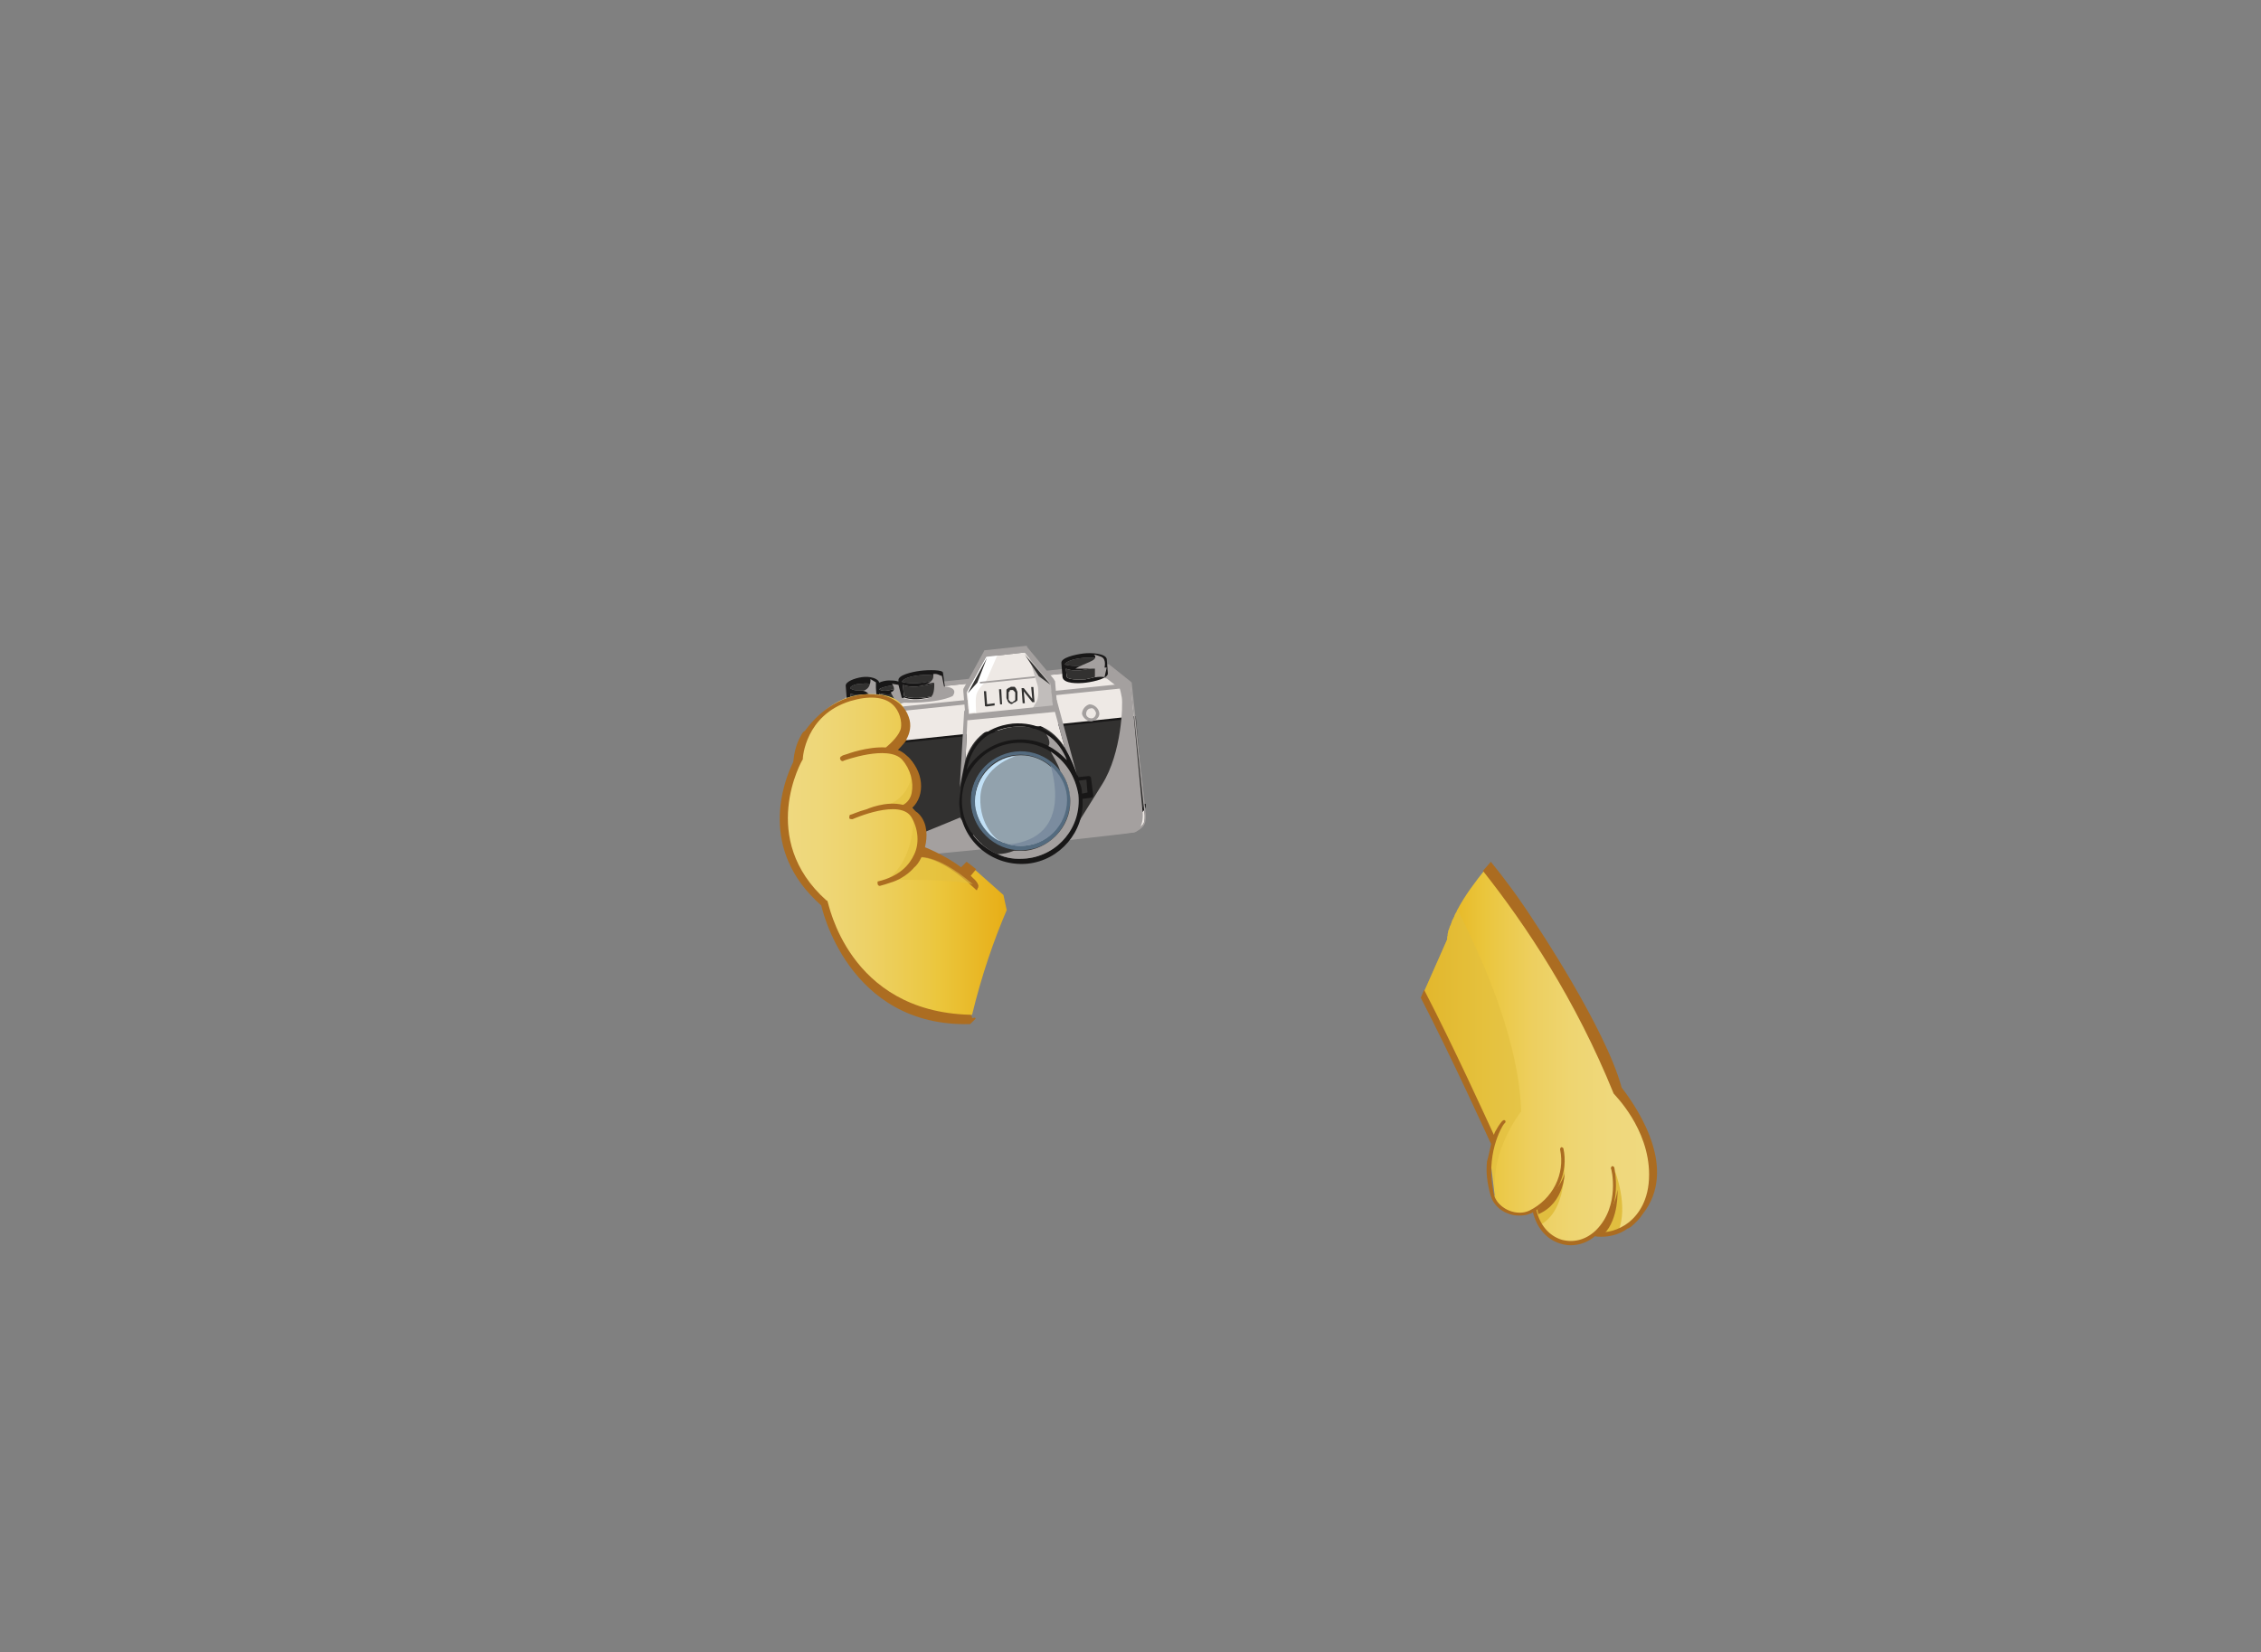 <?xml version="1.0" encoding="utf-8"?>
<!-- Generator: Adobe Illustrator 21.0.0, SVG Export Plug-In . SVG Version: 6.00 Build 0)  -->
<svg version="1.1" id="圖層_1" xmlns="http://www.w3.org/2000/svg" xmlns:xlink="http://www.w3.org/1999/xlink" x="0px" y="0px"
	 viewBox="0 0 822.9 601.4" style="enable-background:new 0 0 822.9 601.4;" xml:space="preserve">
<rect x="0" y="0" width="822.9" height="601.4" fill="#808080" stroke="none"/>
<style type="text/css">
	.st0{fill:url(#SVGID_1_);}
	.st1{fill:#E1BE3F;}
	.st2{fill:#AB6C21;}
	.st3{opacity:0.6;fill:#E1BE3F;enable-background:new    ;}
	.st4{fill:url(#SVGID_2_);}
	.st5{fill:url(#SVGID_3_);}
	.st6{fill:url(#SVGID_4_);}
	.st7{fill:#EEE9E5;}
	.st8{fill:#FFFFFF;}
	.st9{fill:#323130;}
	.st10{fill:#181717;}
	.st11{fill:#A4A09F;}
	.st12{fill:#546B7F;}
	.st13{fill:#92A2AD;}
	.st14{opacity:0.6;fill:#A4A09F;enable-background:new    ;}
	.st15{fill:none;stroke:#A4A09F;stroke-width:0.618;stroke-linecap:round;stroke-miterlimit:10;}
	.st16{fill:#7B8C9F;}
	.st17{fill:#C1E0F6;}
	.st18{fill:url(#SVGID_5_);}
	.st19{fill:#AC6D21;}
	.st20{opacity:0.6;}
	.st21{fill:#E2BF40;}
	.st22{fill:url(#SVGID_6_);}
	.st23{fill:#D69644;}
	.st24{fill:url(#SVGID_7_);}
	.st25{fill:#CE9245;}
	.st26{fill:#A66A22;}
	.st27{opacity:0.6;fill:#CE9245;enable-background:new    ;}
	.st28{fill:url(#SVGID_8_);}
	.st29{fill:url(#SVGID_9_);}
	.st30{fill:none;stroke:#FFFFFF;stroke-width:1.811;stroke-linecap:round;stroke-miterlimit:10;}
	.st31{opacity:0.6;fill:#E2BF40;enable-background:new    ;}
	.st32{fill:#3F210E;}
	.st33{opacity:0.35;fill:#FFFFFF;enable-background:new    ;}
	.st34{fill:url(#SVGID_10_);}
	.st35{opacity:0.8;}
	.st36{fill:url(#SVGID_11_);}
	.st37{fill:url(#SVGID_12_);}
	.st38{fill:#B62E22;}
	.st39{fill:#92622F;}
	.st40{fill:url(#SVGID_13_);}
	.st41{fill:#C5A27C;}
	.st42{opacity:0.8;fill:url(#SVGID_14_);enable-background:new    ;}
	.st43{fill:url(#SVGID_15_);}
	.st44{fill:#2B150B;}
	.st45{fill:#97654C;}
	.st46{opacity:0.4;fill:#3E210E;enable-background:new    ;}
	.st47{fill:url(#SVGID_16_);}
	.st48{opacity:0.35;fill:#DF9E83;enable-background:new    ;}
	.st49{fill:#DF9E83;}
	.st50{fill:#F6D4C7;}
	.st51{opacity:0.69;}
	.st52{fill:#CE5E39;}
	.st53{opacity:0.4;}
	.st54{fill:#3E210E;}
	.st55{fill:#DE805C;}
	.st56{fill:url(#SVGID_17_);stroke:#D78863;stroke-width:0.966;stroke-miterlimit:10;}
	.st57{fill:url(#SVGID_18_);}
	.st58{fill:#A66B23;}
	.st59{fill:url(#SVGID_19_);}
	.st60{fill:url(#SVGID_20_);}
	.st61{fill:url(#SVGID_21_);}
	.st62{fill:url(#SVGID_22_);}
	.st63{fill:#824323;}
	.st64{fill:url(#SVGID_23_);}
	.st65{fill:#E6A952;}
	.st66{fill:#BB7F37;}
	.st67{fill:url(#SVGID_24_);}
	.st68{fill:url(#SVGID_25_);}
	.st69{fill:url(#SVGID_26_);}
	.st70{fill:#EBA794;}
	.st71{fill:#40210F;}
	.st72{opacity:0.25;fill:#D69644;enable-background:new    ;}
	.st73{opacity:0.5;fill:#D69644;enable-background:new    ;}
	.st74{fill:#FBF4C3;}
	.st75{fill:#DEBD91;}
	.st76{fill:#D8C7A7;}
	.st77{fill:url(#SVGID_27_);}
	.st78{fill:#893827;}
	.st79{opacity:0.4;fill:#E2BF40;enable-background:new    ;}
	.st80{opacity:0.6;fill:#D69644;enable-background:new    ;}
	.st81{fill:#895424;}
	.st82{fill:#391E13;}
	.st83{fill:#D7B093;}
	.st84{fill:#EFD39D;}
	.st85{fill:#8C5924;}
	.st86{fill:#B55C4E;}
	.st87{fill:url(#SVGID_28_);}
	.st88{fill:url(#SVGID_29_);}
	.st89{fill:#E0917F;}
	.st90{fill:#AB948D;}
	.st91{fill:url(#SVGID_30_);}
	.st92{fill:url(#SVGID_31_);}
	.st93{opacity:0.6;fill:url(#SVGID_32_);enable-background:new    ;}
	.st94{fill:#CD9449;}
	.st95{fill:url(#SVGID_33_);}
	.st96{fill:url(#SVGID_34_);}
	.st97{fill:url(#SVGID_35_);}
	.st98{fill:url(#SVGID_36_);}
	.st99{fill:#842B20;}
	.st100{fill:url(#SVGID_37_);}
	.st101{fill:url(#SVGID_38_);}
	.st102{opacity:0.6;fill:#D2503A;enable-background:new    ;}
	.st103{fill:#DC7D67;}
	.st104{fill:url(#SVGID_39_);}
	.st105{fill:url(#SVGID_40_);}
	.st106{opacity:0.8;fill:#E2BF40;enable-background:new    ;}
	.st107{fill:url(#SVGID_41_);}
	.st108{opacity:0.4;fill:#59A4C1;enable-background:new    ;}
	.st109{fill:#80B4D2;}
	.st110{fill:#4493BB;}
	.st111{fill:#D2ECF9;}
	.st112{opacity:0.5;fill:#80B4D2;enable-background:new    ;}
	.st113{fill:url(#SVGID_42_);}
	.st114{fill:#976430;}
	.st115{fill:url(#SVGID_43_);}
	.st116{fill:#CAA67E;}
	.st117{fill:#5CA6A6;}
	.st118{fill:url(#SVGID_44_);}
	.st119{fill:#9DD6DE;}
	.st120{fill:none;stroke:#AFDDE3;stroke-width:0.895;stroke-miterlimit:10;}
	.st121{opacity:0.3;enable-background:new    ;}
	.st122{clip-path:url(#SVGID_46_);fill:#9DD6DE;}
	.st123{clip-path:url(#SVGID_48_);fill:#9DD6DE;}
	.st124{opacity:0.6;fill:#FFFFFF;enable-background:new    ;}
	.st125{fill:url(#SVGID_49_);}
	.st126{fill:url(#SVGID_50_);}
</style>
<g>
	<g>
		
			<linearGradient id="SVGID_1_" gradientUnits="userSpaceOnUse" x1="1082.408" y1="217.762" x2="1167.388" y2="217.762" gradientTransform="matrix(-1 0 0 -1 1686.164 602)">
			<stop  offset="0" style="stop-color:#EFD97F"/>
			<stop  offset="0.198" style="stop-color:#EFD87C"/>
			<stop  offset="0.373" style="stop-color:#EED571"/>
			<stop  offset="0.539" style="stop-color:#EDCF5F"/>
			<stop  offset="0.698" style="stop-color:#EBC845"/>
			<stop  offset="0.753" style="stop-color:#EAC53B"/>
			<stop  offset="1" style="stop-color:#E5AD14"/>
		</linearGradient>
		<path class="st0" d="M518.6,360.3l8.1-18.3c0-0.4,0-1,0.2-1.5c0-0.2,0-0.4,0-0.4c0-0.4,0.2-0.8,0.2-1c0-0.2,0-0.4,0.2-0.6
			c0.2-0.4,0.2-0.8,0.4-1.2c0-0.2,0-0.2,0.2-0.4c0.2-0.6,0.4-1,0.6-1.7c0-0.2,0.2-0.2,0.2-0.4c0.2-0.4,0.4-0.8,0.6-1.2
			c0-0.2,0.2-0.4,0.2-0.6c0.2-0.4,0.4-0.8,0.6-1c0-0.2,0.2-0.4,0.2-0.6c2.9-5.6,7.1-11,10-14.6c0.2-0.2,0.2-0.2,0.4-0.4
			c15.8,20,33.7,47.2,47.8,81.6c0,0,12.9,12.3,12.9,29.7c0,17.5-13.3,23.1-20.6,21.4l0,0c-8.1,7.1-19.6,2.7-21.8-8.7v-0.2
			c-0.4,0.2-1,0.6-1.7,0.8c-4.8,2.5-11.2-0.6-13.3-5l0,0l0,0c0-0.2-0.2-0.4-0.2-0.6l0.2-0.2l-1.7-14.1h0.4v-3.5l0.6-2.5
			c-0.2-0.6-0.6-1.5-0.8-2.3l-0.6-1l-0.8-2.5v-0.6c-2.7-6.4-6.7-15.4-11.9-26c-3.3-6.9-7.3-14.1-11.2-21L518.6,360.3z"/>
	</g>
	<path class="st1" d="M569.1,420.4c0,0,2.5,19.1-8.3,25.4l-1.9-5.4C558.9,440.4,570.4,434.3,569.1,420.4z"/>
	<path class="st1" d="M587.8,426.4c0,0,5,12.7,1.2,21.8c0,0-3.3,1.2-8.3,0.8C580.8,449.1,589.3,444.7,587.8,426.4z"/>
	<path class="st2" d="M569.5,426.4c0,0,0.2,11.4-9.6,15.6l-0.4-1.7C559.6,440.4,569.5,431.2,569.5,426.4z"/>
	<path class="st2" d="M588.7,433.1c0,0,0.6,10.6-5,16.2l-3.5-0.2C580.2,449.1,587.6,441.8,588.7,433.1z"/>
	<path class="st3" d="M518.6,360.3l8.1-18.3c0-0.4,0-1,0.2-1.5c0-0.2,0-0.4,0-0.4c0-0.4,0.2-0.8,0.2-1c0-0.2,0-0.4,0.2-0.6
		c0.2-0.4,0.2-0.8,0.4-1.2c0-0.2,0-0.2,0.2-0.4c0.2-0.6,0.4-1,0.6-1.7c0-0.2,0.2-0.2,0.2-0.4c0.2-0.4,0.4-0.8,0.6-1.2
		c0-0.2,0.2-0.4,0.2-0.6c0.2-0.4,0.4-0.8,0.6-1c0-0.2,0.2-0.4,0.2-0.6c0,0,0-0.2,0.2-0.2c10.8,21.2,22.5,49.5,23.1,73.4
		c0,0-13.3,16.9-8.5,33.3c-0.4-0.4-0.6-1-0.8-1.7l0,0l0,0c0-0.2-0.2-0.4-0.2-0.6l0.2-0.2l-1.7-14.1h0.4v-3.5l0.8-3.1l-1.9-2.7
		l-1-2.5l-20-43.5c0,0-1-1.2-2.9-4.2L518.6,360.3z"/>
	<g>
		<path class="st2" d="M542.7,416.4l-0.6-1.2l0,0c-0.2-0.4-13.1-28.9-25-52l1.2-2.9l0,0c10.8,20.8,22.7,47,25.4,52.8
			c0.4-1.2,0.8-1.7,0.8-1.7l0,0c1-1.9,2.3-3.5,2.5-3.5c0.2-0.2,0.6-0.2,0.8,0c0.2,0.2,0.2,0.6,0,0.8c-0.2,0.2-0.6,0.6-0.8,1
			c0,0-6.9,10.6-3.1,25.8l0,0c0.8,2.3,2.9,4.2,5.4,5.2c2.5,1,5.2,1,7.3,0c8.5-4.2,13.1-13.3,11.2-22.3c0-0.4,0.2-0.6,0.4-0.8
			c0.4,0,0.6,0.2,0.8,0.4c1.9,8.7-2.1,17.7-9.8,22.5c1.2,5.4,4.6,9.4,9.2,10.8c4.4,1.2,8.9,0,12.5-3.5c8.9-8.9,5.6-22.5,5.4-22.5
			c0-0.4,0.2-0.6,0.4-0.8c0.4,0,0.6,0.2,0.8,0.4c0,0.2,3.5,14.4-5.8,23.7l0,0c2.9,0.2,7.3-0.6,11.2-3.7c3.3-2.7,7.3-7.9,7.3-17.3
			c0-16.9-12.7-29.1-12.7-29.3l-0.2-0.2c-13.9-34.3-32-61.4-47.6-81.1l0.2-0.2c1-1.2,2.1-2.3,2.7-3.1l0,0c5.2,6.4,10.6,13.7,16,22.1
			l0,0c0,0,25.8,38.5,31.6,60.1c7.1,9.2,20.2,30.2,7.7,46c-1.2,1.9-2.7,3.3-4,4.4c-0.4,0.4-1,0.8-1.7,1c-0.2,0-0.2,0.2-0.2,0.2l0,0
			c-2.9,1.9-6,2.7-9.2,2.7c-0.8,0-1.7,0-2.3-0.2c-2.7,2.3-5.8,3.3-8.9,3.3c-1.2,0-2.5-0.2-3.7-0.6c-5-1.5-8.5-5.6-10-11.4
			c-0.2,0.2-0.6,0.4-0.8,0.4c-1.2,0.6-2.7,0.8-4.2,0.8c-1.5,0-2.7-0.2-4.2-0.8c-2.7-1-4.8-3.1-5.8-5.4l0,0c0,0,0,0,0-0.2
			c0-0.2-0.2-0.2-0.2-0.4l0,0c0,0-1-2.7-1.5-7.1c-0.2-1.7-0.2-3.7,0-5.8C541.9,420.4,542.3,418.1,542.7,416.4z"/>
	</g>
</g>
<g>
	<g>
		<path class="st7" d="M304.3,261.1l4.7,47.1l0,0c0,0.8,0,2.4,1.2,3.5c0.4,0.4,0.8,0.4,1.6,0.4c3.5,0,100.1-10.2,101.3-10.6
			c0,0,1.6,0,2.7-1.2c0.8-0.8,0.8-2,0.8-3.5l-5.1-47.5l-7.5-5.9l-93,9.8L304.3,261.1z"/>
		<polygon class="st8" points="308.6,260.3 305.1,272.1 310.6,271.3 313.7,259.9 		"/>
		<path class="st9" d="M304.7,272.5l108.7-11.4l3.1,33c0,0-2.7,3.9-13.7,4.3l-87.9,9c0,0-6.3,0-7.1-2.7l-3.5-32.6"/>
		<path class="st10" d="M413,261.5l-108.3,11.4c-0.4,0-0.4,0-0.4-0.4s0-0.4,0.4-0.4L413,260.7C413.4,260.7,413.4,260.7,413,261.5
			C413.4,261.5,413.4,261.5,413,261.5z"/>
		<path class="st10" d="M411.5,298l-98.9,10.2c-2.4,0.4-4.7-2.7-4.7-2.7c0-0.4,0-0.4,0-0.8c0.4,0,0.4,0,0.8,0
			c0.8,0.8,2.4,2.4,3.9,2.4l98.9-10.2c1.6-0.4,4.7-2,4.7-3.9c0-0.4,0-0.4,0.4-0.4s0.4,0,0.4,0.4C417.3,296,411.8,298,411.5,298
			L411.5,298z"/>
		<path class="st11" d="M309,309.7c0,0-0.4,1.6,4.7,1.2c5.1-0.4,35.7-13.3,35.7-13.3l7.9,11l-45.5,4.7
			C312.1,312.9,309.4,312.9,309,309.7z"/>
		<path class="st11" d="M411.5,248.9l-7.9-5.9h-0.4l-1.2,3.9c0.4,0,0.8,0,1.2,0.4c1.6,1.2,3.1,2.4,3.1,2.4l1.2,0.8
			c0,0,0.4,1.2,0.8,3.5c0.4,2.4,0,20-7.1,31.4s-9.8,15.7-9.8,15.7l-4.3,3.9l25.9-2c0,0,3.9-1.2,2.7-9
			C415,285.8,411.5,248.9,411.5,248.9z"/>
		<path class="st11" d="M339.6,310.9c-14.9,1.6-26.7,2.7-27.9,2.7c-1.2,0-2-0.4-2.7-1.2c-1.6-1.6-1.6-3.9-1.6-4.3l-5.1-47.5
			c0-0.4,0-0.4,0-0.4l7.1-8.2l0.4-0.4l93.4-9.8c0.4,0,0.4,0,0.4,0l7.9,6.3l0.4,0.4l5.1,47.9c0,2,0,3.5-1.2,4.7c-1.6,1.6-3.5,2-3.5,2
			C410.3,303.5,368.7,308.2,339.6,310.9z M304.3,261.1l4.7,47.1l0,0c0,0.8,0,2.4,1.2,3.5c0.4,0.4,0.8,0.4,1.6,0.4
			c3.5,0,100.1-10.2,101.3-10.6c0,0,1.6,0,2.7-1.2c0.8-0.8,0.8-2,0.8-3.5l-5.1-47.5l-7.5-5.9l-93,9.8L304.3,261.1z M308.2,308.2
			L308.2,308.2L308.2,308.2z"/>
		<path class="st11" d="M409.1,250.5l-103.2,10.6c-0.4,0-0.8-0.4-0.8-0.8s0.4-0.8,0.8-0.8l103.2-10.6c0.4,0,0.8,0.4,0.8,0.8
			C409.9,250.1,409.5,250.5,409.1,250.5z"/>
		<path class="st11" d="M397.3,262.6c-1.6,0-3.1-1.2-3.5-2.7c0-1.6,1.2-3.1,2.7-3.5c1.6,0,3.1,1.2,3.5,2.7
			C400.5,260.7,399.3,262.2,397.3,262.6z M396.9,257.9c-0.8,0-1.6,0.8-1.6,2c0,0.8,0.8,1.6,2,1.6c0.8,0,1.6-0.8,1.6-2
			C398.5,258.3,397.7,257.5,396.9,257.9z"/>
		<path class="st12" d="M369.5,273.6c-9.8,1.2-17.3,9.8-16.1,20c1.2,9.8,9.8,17.3,20,16.1c9.8-1.2,17.3-9.8,16.1-20
			C388.3,279.5,379.3,272.5,369.5,273.6z M373,307.8c-9,0.8-17.3-5.5-18.1-14.9c-0.8-9,5.5-17.3,14.9-18.1c9-0.8,17.3,5.5,18.1,14.9
			C388.7,298.8,382,307,373,307.8z"/>
		<path class="st9" d="M369.1,270.5c-11.4,1.2-20,11.4-18.8,23.2c1.2,11.4,11.4,20,23.2,18.8c11.4-1.2,20-11.4,18.8-23.2
			C391,277.9,380.8,269.3,369.1,270.5z M373.4,309.4c-9.8,1.2-18.8-6.3-20-16.1c-1.2-9.8,6.3-18.8,16.1-20c9.8-1.2,18.8,6.3,20,16.1
			C390.3,299.5,383.2,308.6,373.4,309.4z"/>
		
			<ellipse transform="matrix(0.995 -0.103 0.103 0.995 -28.053 39.845)" class="st13" cx="371.4" cy="291.3" rx="16.5" ry="16.5"/>
		<path class="st7" d="M352.2,259.5l31-3.1l4.3,15.7c-3.1-5.1-9-10.2-19.2-9c-10.6,1.2-14.9,7.5-16.9,13.3L352.2,259.5z"/>
		<path class="st9" d="M388.3,276.8c-4.7-5.5-11.8-8.2-19.2-7.5c-7.5,0.8-13.7,5.1-17.3,11c1.2-5.5,4.7-14.1,16.9-15.7
			C380.8,263.4,386.3,271.7,388.3,276.8z"/>
		<path class="st9" d="M395.8,288.5l-2,0.4c0-1.6-0.4-3.1-1.2-4.7l2.7-0.4L395.8,288.5z"/>
		<g>
			<path class="st10" d="M321.2,264.2L321.2,264.2c-0.4,0.4-0.8,0.4-0.4,0.8l0.4,2.4c0,0.8,0,0.8,0.8,0.8l0,0h-1.6l0,0
				c0.4,0,0.4,0,0.4-0.8l-0.4-2.7c-0.4,1.2-1.2,3.1-1.2,3.9l0,0c-0.4-0.4-1.2-2.4-2-3.5c0,2.4,0,2.7,0,3.1s0.4,0.4,0.8,0.4l0,0h-1.6
				l0,0c0.4,0,0.4,0,0.4-0.4s0-0.4,0-3.1c0-0.4,0-0.4-0.8-0.4l0,0h1.2l2,3.1l1.2-3.5H321.2 M321.2,263.8H320c0,0,0,0-0.4,0l-1.2,2.7
				l-1.6-2.7c0,0,0,0-0.4,0h-1.2c0,0-0.4,0-0.4,0.4l0,0c0,0,0,0.4,0.4,0.4s0.4,0,0.4,0l0,0l0,0v1.6c0,0.8,0,1.2,0,1.2s0,0.4-0.4,0.4
				c0,0-0.4,0-0.4,0.4l0,0c0,0,0,0.4,0.4,0.4h1.6c0,0,0.4,0,0.4-0.4l0,0c0,0,0-0.4-0.4-0.4c-0.4,0-0.4,0-0.4,0s0-0.4,0-1.6
				c0.4,1.2,1.2,2,1.2,2.4c0,0,0,0,0.4,0l0,0h0.4c0-0.4,0.4-1.6,0.8-2.4l0,0v1.6v0.4h-0.4c0,0-0.4,0-0.4,0.4l0,0c0,0,0,0.4,0.4,0.4
				h1.6c0,0,0.4,0,0.4-0.4l0,0c0,0,0-0.4-0.4-0.4H320v-0.4l-0.4-2.4V265c0,0,0,0,0.4,0c0,0,0.4,0,0.4-0.4L321.2,263.8
				C321.6,263.8,321.2,263.8,321.2,263.8L321.2,263.8z"/>
			<path class="st10" d="M323.9,263.8l0.4,3.5c0,0.4,0,0.4,0.8,0.4l0,0l-2,0.4l0,0c0.8,0,0.8,0,0.8-0.8l-0.4-2.4
				c0-0.4,0-0.4-0.4-0.4h-0.4l0,0C323.1,264.2,323.9,264.2,323.9,263.8 M323.9,263.4L323.9,263.4c-0.4,0-0.8,0.4-1.2,0.4
				c0,0-0.4,0,0,0.4l0,0c0,0,0,0.4,0.4,0.4h0.4l0,0l0,0l0.4,2.4v0.4h-0.4c0,0-0.4,0-0.4,0.4l0,0c0,0,0,0.4,0.4,0.4l2-0.4
				c0,0,0.4,0,0.4-0.4l0,0c0,0,0-0.4-0.4-0.4h-0.4c0,0,0,0,0-0.4L323.9,263.4C324.3,263.8,324.3,263.8,323.9,263.4
				C324.3,263.4,323.9,263.4,323.9,263.4L323.9,263.4z"/>
		</g>
		<g>
			<path class="st11" d="M387.5,272.1c-0.4-0.4-0.8-0.8-0.8-1.2L387.5,272.1z"/>
			<path class="st11" d="M351.4,276.4l0.8-16.9l31-3.1l4.3,15.7c0,0,2,3.5,4.3,9.4l-7.1-26.3c0-0.4-0.4-0.8-0.8-0.4l-32.2,3.5
				c-0.4,0-0.8,0.4-0.8,0.8l-1.6,27.5C349.4,286.2,350.6,279.9,351.4,276.4z"/>
		</g>
		<path class="st10" d="M391.8,281.9c-2-6.3-4.3-9.4-4.3-9.4l-0.8-1.2c-3.1-4.3-9-8.6-18.1-7.9c-10.6,1.2-14.9,7.5-16.9,13.3
			c-1.2,3.5-2,10.2-2,10.2v0.4c-0.4,2.4-0.8,4.7-0.4,7.1c1.2,12.2,12.2,21.2,24.7,20c11.8-1.2,20.8-11.8,20-23.6l3.1-0.4
			c0.4,0,0.8-0.4,0.8-0.8l-0.8-6.3c0-0.4-0.4-0.8-0.8-0.8l-3.9,0.4v-0.4L391.8,281.9z M368.7,264.6c12.2-1.2,17.7,7.1,19.6,12.2
			c-4.7-5.5-11.8-8.2-19.2-7.5c-7.5,0.8-13.7,5.1-17.3,11C353,274.4,356.5,265.8,368.7,264.6z M373.4,312.5
			c-11.4,1.2-22-7.1-23.2-18.8c-1.2-11.4,7.1-22,18.8-23.2c11.4-1.2,22,7.1,23.2,18.8C393.4,300.7,385.2,311.3,373.4,312.5z
			 M395.4,283.8l0.4,4.7l-2,0.4c0-1.6-0.4-3.1-1.2-4.7L395.4,283.8z"/>
		<g>
			<polygon class="st7" points="382.4,248.9 373,237.5 358.9,239.1 351.8,252 352.6,259.9 354.5,259.9 354.5,260.7 381.2,257.9 
				381.2,257.1 383.2,256.7 			"/>
			<path class="st8" d="M355.3,260.3c0-1.6-0.4-5.1,0-7.1c0.4-2.4,3.5-5.1,3.5-5.1l4.3-9.8l-3.9,0.4l-7.1,13l0.8,7.9l2-0.4
				L355.3,260.3L355.3,260.3z"/>
			<path class="st14" d="M373.8,236.7l3.9,13c0,0,0.8,4.3-0.8,6.3c-1.2,2-1.6,2.7-1.6,2.7l9-0.8l-0.8-8.6L373.8,236.7z"/>
			<path class="st11" d="M384.4,259.1l-32.2,3.1c-0.4,0-0.8-0.4-0.8-1.2l-0.8-9.4c0-0.4,0-0.8,0-0.8l7.5-13.7c0-0.4,0.4-0.4,0.4-0.4
				l14.9-1.6c0.4,0,0.4,0,0.4,0.4l9.8,11.8c0,0.4,0.4,0.4,0.4,0.8l0.8,9.4C385.2,258.3,384.8,259.1,384.4,259.1z M352.6,259.9
				l30.6-3.1l-0.8-7.9l-9.4-11.4l-14.1,1.6l-7.1,13L352.6,259.9z"/>
			<g>
				<path class="st9" d="M358.1,251.6h0.8l0.4,5.5h-0.8L358.1,251.6z M358.9,256.4l3.1-0.4v0.8l-3.1,0.4V256.4z"/>
				<path class="st9" d="M364.7,256.4H364l-0.4-5.5h0.8L364.7,256.4z"/>
				<path class="st9" d="M367.5,256c-0.4,0-0.4-0.4-0.8-0.8c0-0.4-0.4-0.8-0.4-1.2v-1.6c0-0.4,0-0.8,0-1.2c0-0.4,0.4-0.4,0.8-0.8
					c0.4,0,0.8-0.4,0.8-0.4c0.4,0,0.8,0,1.2,0c0.4,0,0.4,0.4,0.8,0.8c0,0.4,0.4,0.8,0.4,1.2v1.6c0,0.4,0,0.8,0,1.2
					c0,0.4-0.4,0.4-0.8,0.8c-0.4,0-0.8,0.4-0.8,0.4C368.3,256.4,367.9,256.4,367.5,256z M369.1,255.2l0.4-0.4c0,0,0-0.4,0-0.8v-1.6
					c0-0.4,0-0.4-0.4-0.8l-0.4-0.4c0,0-0.4,0-0.8,0s-0.4,0-0.4,0.4l-0.4,0.4c0,0,0,0.4,0,0.8v1.6c0,0.4,0,0.4,0.4,0.8l0.4,0.4
					c0,0,0.4,0,0.8,0C368.7,255.6,368.7,255.2,369.1,255.2z"/>
				<path class="st9" d="M371.8,250.5h0.8l3.1,3.9l0,0l-0.4-4.3h0.8l0.4,5.5h-0.8l-3.1-3.9l0,0l0.4,4.3h-0.8L371.8,250.5z"/>
			</g>
			<polygon class="st9" points="359.2,239.5 355.7,248.5 352.2,252.4 			"/>
			<polygon class="st9" points="373,238.3 378.1,246.2 382.4,249.3 			"/>
			<line class="st15" x1="356.9" y1="248.5" x2="376.5" y2="246.5"/>
		</g>
		<g>
			<path class="st10" d="M334.9,244.2c-3.1,0.4-8.2,1.6-7.9,3.5v0.4c-1.2-0.4-2.4-0.4-3.5-0.4c-1.2,0-2.7,0.4-3.5,0.8
				c-0.4-1.6-3.5-2.4-6.3-2c-2.7,0.4-5.9,1.6-5.9,3.1l0.4,5.1c0,2,3.5,2.4,6.3,2c2-0.4,3.9-0.8,5.1-1.6c1.2,0.8,2.7,0.8,4.7,0.8
				c2-0.4,3.9-0.8,4.7-2c2,0.8,5.1,0.8,7.1,0.4c3.1-0.4,8.2-1.6,7.9-3.5l-0.8-5.9C343.2,243.8,338.1,243.8,334.9,244.2z
				 M334.9,245.8c4.3-0.4,6.3,0.4,6.7,0.8c-0.4,0.4-2.4,1.6-6.7,2s-6.7-0.4-6.7-0.4l0,0C328.6,247.3,330.6,246.2,334.9,245.8z
				 M323.5,249.7c2-0.4,3.1,0,3.5,0.4c-0.4,0.4-1.6,0.8-3.5,1.2s-3.1,0-3.5-0.4C320.4,250.5,321.6,250.1,323.5,249.7z M313.7,248.9
				c2.7-0.4,4.3,0.4,4.7,0.8c0,0.4-1.6,1.2-4.3,1.6c-2.7,0.4-4.3-0.4-4.7-0.8l0,0C309.4,250.1,310.6,248.9,313.7,248.9z
				 M314.5,256.4c-2.7,0.4-4.3-0.4-4.7-0.8l-0.4-3.1c1.2,0.4,2.7,0.4,4.7,0.4c1.6,0,3.1-0.8,4.3-1.2l0.4,3.1
				C318.8,254.8,317.2,256,314.5,256.4z M320.4,254.8L320.4,254.8l-0.4-2.4c1.2,0.4,2.4,0.4,3.5,0.4c1.2,0,2.7-0.4,3.5-0.8v2v0.4
				c0,0.4-1.2,0.8-3.5,1.2C321.6,255.6,320.4,255.2,320.4,254.8z M335.7,254c-4.3,0.4-6.7-0.4-6.7-0.8l-0.4-3.5v-0.4
				c2,0.8,4.7,0.8,6.7,0.4s5.1-0.8,6.7-2l0.4,3.9C342.4,252.4,340,253.6,335.7,254z"/>
			<path class="st9" d="M334.9,245.8c4.3-0.4,6.3,0.4,6.7,0.8c-0.4,0.4-2.4,1.6-6.7,2s-6.7-0.4-6.7-0.4l0,0
				C328.6,247.3,330.6,246.2,334.9,245.8z"/>
			<path class="st9" d="M323.5,249.7c2-0.4,3.1,0,3.5,0.4c-0.4,0.4-1.6,0.8-3.5,1.2s-3.1,0-3.5-0.4
				C320.4,250.5,321.6,250.1,323.5,249.7z"/>
			<path class="st9" d="M313.7,248.9c2.7-0.4,4.3,0.4,4.7,0.8c0,0.4-1.6,1.2-4.3,1.6c-2.7,0.4-4.3-0.4-4.7-0.8l0,0
				C309.4,250.1,310.6,248.9,313.7,248.9z"/>
			<path class="st9" d="M314.5,256.4c-2.7,0.4-4.3-0.4-4.7-0.8l-0.4-3.1c1.2,0.4,2.7,0.4,4.7,0.4c1.6,0,3.1-0.8,4.3-1.2l0.4,3.1
				C318.8,254.8,317.2,256,314.5,256.4z"/>
			<path class="st9" d="M320.4,254.8L320.4,254.8l-0.4-2.4c1.2,0.4,2.4,0.4,3.5,0.4c1.2,0,2.7-0.4,3.5-0.8v2v0.4
				c0,0.4-1.2,0.8-3.5,1.2C321.6,255.6,320.4,255.2,320.4,254.8z"/>
			<path class="st9" d="M335.7,254c-4.3,0.4-6.7-0.4-6.7-0.8l-0.4-3.5v-0.4c2,0.8,4.7,0.8,6.7,0.4s5.1-0.8,6.7-2l0.4,3.9
				C342.4,252.4,340,253.6,335.7,254z"/>
			<path class="st11" d="M339.6,245.4c0,0,1.2,3.5-4.7,3.9l5.1-0.8c0,0,0.4,4.7-1.6,5.5c-2,0.8-6.7,0.8-6.7,0.8l-3.5-0.8l-1.2-4.7
				l-2.4-0.4c0,0,2,2.4-0.4,3.1l1.6,3.1l-2.7,0.8h-3.9l-0.4-5.5v-2l-2-1.2c0,0,0.4,3.5-2.7,4.3c0,0,2.7,0,3.1,4.3l-2.7,0.8
				c0,0,0.4,0.8,4.7,0.4c3.9-0.4,3.1,0.8,9.8-1.2c0,0,11.8,0.4,17.7-2.4c0,0,2.7-3.1-3.1-3.5l-0.8-3.9
				C342.4,246.2,341.2,245,339.6,245.4z"/>
		</g>
		<g>
			<path class="st10" d="M394.2,237.9c-3.1,0.4-8.2,1.6-7.9,3.5l0.4,5.1c0.4,2.4,5.5,2.4,8.6,2c3.1-0.4,8.2-1.6,7.9-3.5l-0.4-5.1
				C402.4,237.9,397.3,237.5,394.2,237.9z M394.2,239.5c4.3-0.4,6.3,0.4,6.7,0.8c-0.4,0.4-2.4,1.6-6.7,2c-4.3,0.4-6.7-0.4-6.7-0.4
				l0,0C387.9,241,389.9,239.9,394.2,239.5z M395,247.3c-4.3,0.4-6.7-0.4-6.7-0.8l-0.4-3.1c2,0.8,4.7,0.8,6.7,0.4
				c2-0.4,5.1-0.8,6.7-2l0.4,3.1C401.6,245.4,399.3,246.5,395,247.3z"/>
			<path class="st9" d="M394.2,239.5c4.3-0.4,6.3,0.4,6.7,0.8c-0.4,0.4-2.4,1.6-6.7,2c-4.3,0.4-6.7-0.4-6.7-0.4l0,0
				C387.9,241,389.9,239.9,394.2,239.5z"/>
			<path class="st9" d="M395,247.3c-4.3,0.4-6.7-0.4-6.7-0.8l-0.4-3.1c2,0.8,4.7,0.8,6.7,0.4c2-0.4,5.1-0.8,6.7-2l0.4,3.1
				C401.6,245.4,399.3,246.5,395,247.3z"/>
			<path class="st11" d="M398.5,246.5l-2,0.4c0,0,3.5-0.8,5.5-0.4l0.8-3.5H402c0,0,0.8-3.1-1.2-3.9c-2-0.8-2.7-0.8-2.7-0.8
				s2,1.2-1.6,2.7c-3.9,1.6-5.1,2.4-5.1,2.4h7.1V246.5z"/>
		</g>
		<path class="st11" d="M380.8,267.3c0.8,1.2,1.6,3.1,0.8,4.3c2.4,1.2,4.7,3.1,6.7,5.1C387.1,273.6,384.8,269.7,380.8,267.3z"/>
		<path class="st11" d="M382.4,273.6c0.8,1.6,2.4,3.9,3.5,7.1c2,2.7,3.1,5.5,3.5,9c1.2,9.8-6.3,18.8-16.1,20c-1.6,0-2.7,0-4.3,0
			c-2,0.8-3.9,1.2-5.9,1.2c3.1,1.6,6.7,2,10.6,1.6c11.4-1.2,20-11.4,18.8-23.2C391.4,282.7,387.9,277.2,382.4,273.6z"/>
		<path class="st16" d="M367.1,307.4c2,0.4,3.9,0.8,6.3,0.4c9-0.8,15.7-9,14.9-18.1c-0.4-4.3-2.7-8.2-5.9-11
			C382.4,279.5,391.4,305,367.1,307.4z"/>
		<path class="st17" d="M369.8,275.2c-9,0.8-15.7,9-14.9,18.1c0.8,5.9,4.3,10.6,9,13c-0.8-0.4-7.5-5.5-7.1-16.1
			C357.3,278.7,369.8,275.2,369.8,275.2z"/>
	</g>
	<linearGradient id="SVGID_2_" gradientUnits="userSpaceOnUse" x1="285.438" y1="311.693" x2="366.199" y2="311.693">
		<stop  offset="0" style="stop-color:#EFD980"/>
		<stop  offset="0.156" style="stop-color:#EED779"/>
		<stop  offset="0.38" style="stop-color:#EDD166"/>
		<stop  offset="0.644" style="stop-color:#EBC844"/>
		<stop  offset="0.695" style="stop-color:#EBC63C"/>
		<stop  offset="1" style="stop-color:#E7AE17"/>
	</linearGradient>
	<path class="st4" d="M353.8,369.4c3.5-14.5,7.9-27.1,12.6-38.1l-1.2-5.5l-10.6-9.4l-1.2,0.4l-2.4,3.1c-11.4-9.4-17.3-7.9-17.3-7.9
		c-0.4,0-0.8,0-0.8-0.4c0-0.4,0-0.8,0.4-0.8c0,0,0.4,0,1.2-0.4l0,0c5.1-9.4-3.5-17.3-3.5-17.3s4.3-7.5,2-13.7s-9.4-6.7-9.4-6.7
		l4.3-3.1c0,0,9-17.7-12.2-16.9c-21.2,0.8-25.1,23.6-25.1,23.6C275.2,307.8,300,329,300,329c8.6,39.3,47.1,41.6,47.1,41.6
		L353.8,369.4L353.8,369.4z"/>
	<path class="st19" d="M356.1,322.3c-0.4-1.2-1.2-2-2-2.7l0,0l0,0l-0.4-0.4l-0.4-0.4l2-2.4l-3.5-2.7l-2,2l0,0
		c-6.3-4.7-13.7-7.5-13.7-7.5l-1.6,2.4c-0.8,0-1.2,0-1.2,0.4c-0.4,0-0.8,0.4-0.4,0.8c0,0.4,0.4,0.8,0.8,0.4c0,0,7.1-2,21.2,11.4
		l0.4,0.4c0.4,0,0.4,0,0.4-0.4C356.1,323.1,356.1,322.7,356.1,322.3z"/>
	<g class="st20">
		<path class="st21" d="M333.7,312.1c-0.4,0-0.8,0-0.8-0.4c0-0.4,0-0.8,0.4-0.8c0,0,0.4,0,1.2-0.4l0,0l0,0
			c5.1-9.4-3.5-17.3-3.5-17.3s4.3-7.5,2-13.7c-1.6-3.9-4.3-5.5-6.7-6.3l5.9,4.7c0,0,1.2,13.7-12.6,16.1l9.8-0.8l3.1,3.5
			c0,0,0.8,16.1-9.8,23.6c0,0,24.7-0.4,31.4,1.6C340.4,310.1,333.7,312.1,333.7,312.1z"/>
	</g>
	<path class="st19" d="M353.8,370.6L353.8,370.6c0-0.8-0.4-1.2-0.8-1.2c-44.4-1.2-51.4-40.8-51.8-41.2c0,0,0-0.4-0.4-0.4
		c-25.1-22.4-9-51-8.6-51.4V276c0,0,0.8-15.7,17.3-20.8c6.7-2,12.2-1.6,15.3,1.2c2.7,2.4,3.5,6.3,3.1,8.6c-0.4,2.4-3.5,5.5-5.5,7.1
		c-6.7-0.4-14.1,2.4-14.1,2.4l0,0c-1.2,0.4-1.6,0.4-2,0.8c-0.4,0-0.8,0.8-0.4,1.2c0,0.4,0.8,0.8,1.2,0.4c0,0,16.1-5.9,21.2-0.4
		c3.1,3.5,4.3,8.2,3.5,12.2c-0.4,2-1.6,3.5-3.1,4.3c-6.3-1.6-13.3,1.6-13.3,1.6l0,0c-3.1,0.8-5.5,2-5.9,2c-0.4,0-0.4,0.8-0.4,1.2
		s0.8,0.4,1.2,0.4c0,0,17.7-7.9,21.6-0.4c2.4,4.3,2.7,9.4,0.8,13.3c-1.6,3.5-5.1,7.9-13.3,9.8c0-0.4,0,0.4,0,0.8
		c0,0.4,0.4,0.8,0.8,0.8l0,0c1.6-0.4,2.7-0.8,3.9-1.2l0,0c5.5-1.6,8.6-5.5,8.6-5.5c3.5-2.7,7.5-14.5,1.2-20c-0.8-0.4-1.2-1.2-2-1.6
		c5.1-4.7,4.3-13.7-2-19.2c-0.8-0.8-2-1.6-3.1-2c1.6-1.6,2.4-2.7,3.1-3.5l0,0v-0.4l0,0c1.2-2,2-5.1,0.8-8.2
		c-1.2-3.5-3.9-5.5-6.3-6.7c-0.8-0.4-2-0.8-3.5-1.2c-0.4,0-0.8,0-0.8,0c-11-1.6-20.8,4.3-27.1,13c-0.8,0.4-1.2,1.2-1.6,2
		c-1.6,2.7-2.4,6.3-2.7,9.4c-3.5,7.1-13,31.8,10.2,52.2c0,0,9.4,44.4,54.2,43.2l2-2C354.9,370.2,354.5,370.6,353.8,370.6z"/>
</g>
</svg>

